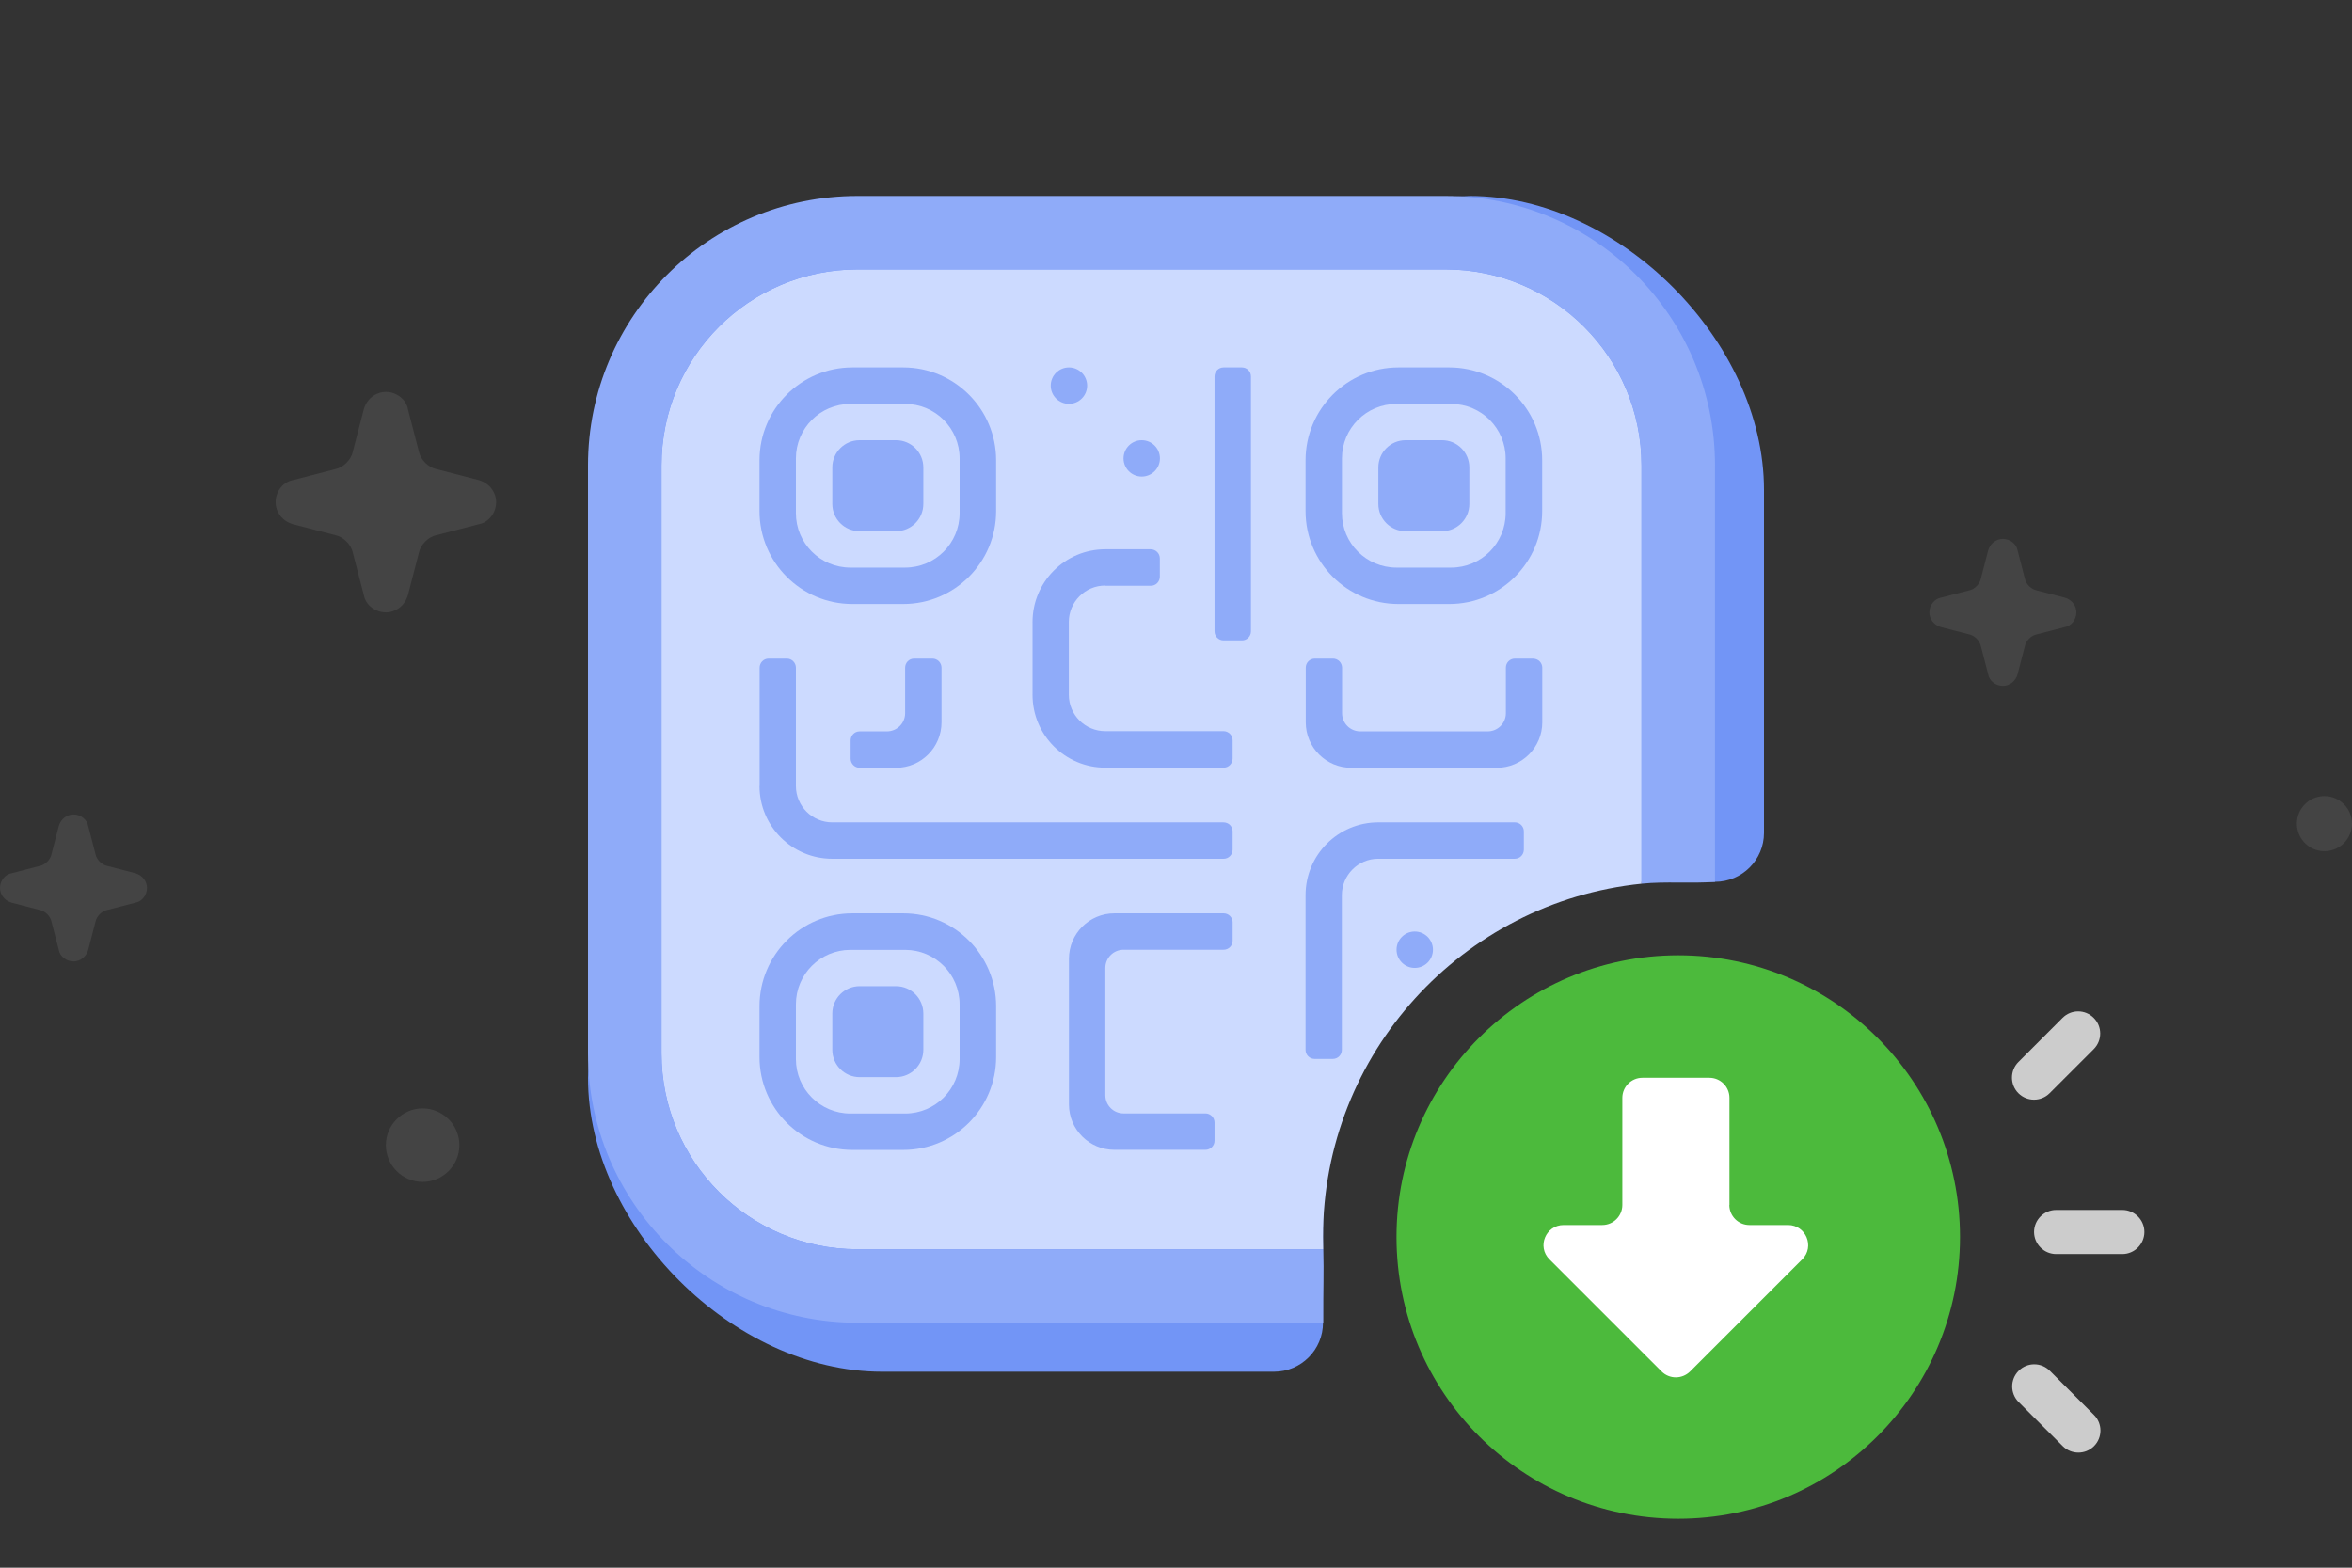 <svg width="96" height="64" viewBox="0 0 96 64" fill="none" xmlns="http://www.w3.org/2000/svg">
<rect x="0" y="0" width="96" height="64" fill="#333333" stroke="none"/>
<g opacity="0.2">
<path d="M79.221 24.4L80.379 24.1C80.593 24.057 80.807 23.843 80.85 23.629L81.15 22.471C81.236 22.171 81.493 22 81.75 22C82.05 22 82.307 22.214 82.35 22.471L82.65 23.629C82.693 23.843 82.907 24.057 83.121 24.1L84.279 24.4C84.579 24.486 84.75 24.743 84.75 25C84.75 25.3 84.536 25.557 84.279 25.6L83.121 25.9C82.907 25.943 82.693 26.157 82.65 26.371L82.35 27.529C82.264 27.829 82.007 28 81.75 28C81.45 28 81.193 27.786 81.15 27.529L80.85 26.371C80.807 26.157 80.593 25.943 80.379 25.9L79.221 25.6C78.921 25.514 78.75 25.257 78.75 25C78.75 24.7 78.964 24.443 79.221 24.4Z" fill="#888888"/>
<path d="M11.957 19.6L13.693 19.15C14.014 19.086 14.336 18.764 14.4 18.443L14.85 16.707C14.979 16.257 15.364 16 15.75 16C16.2 16 16.586 16.321 16.65 16.707L17.1 18.443C17.164 18.764 17.486 19.086 17.807 19.15L19.543 19.6C19.993 19.729 20.25 20.114 20.25 20.5C20.25 20.95 19.929 21.336 19.543 21.4L17.807 21.85C17.486 21.914 17.164 22.236 17.1 22.557L16.65 24.293C16.521 24.743 16.136 25 15.75 25C15.3 25 14.914 24.679 14.85 24.293L14.4 22.557C14.336 22.236 14.014 21.914 13.693 21.85L11.957 21.4C11.507 21.271 11.25 20.886 11.25 20.5C11.25 20.05 11.571 19.664 11.957 19.6Z" fill="#888888"/>
<path d="M0.471 35.65L1.629 35.35C1.843 35.307 2.057 35.093 2.1 34.879L2.4 33.721C2.486 33.421 2.743 33.25 3 33.25C3.3 33.25 3.557 33.464 3.6 33.721L3.9 34.879C3.943 35.093 4.157 35.307 4.371 35.35L5.529 35.65C5.829 35.736 6 35.993 6 36.25C6 36.55 5.786 36.807 5.529 36.85L4.371 37.15C4.157 37.193 3.943 37.407 3.9 37.621L3.6 38.779C3.514 39.079 3.257 39.25 3 39.25C2.7 39.25 2.443 39.036 2.4 38.779L2.1 37.621C2.057 37.407 1.843 37.193 1.629 37.15L0.471 36.85C0.171 36.764 0 36.507 0 36.25C0 35.95 0.214 35.693 0.471 35.65Z" fill="#888888"/>
<path d="M94.875 34.75C94.256 34.75 93.75 34.244 93.75 33.625C93.75 33.006 94.256 32.5 94.875 32.5C95.494 32.5 96 33.006 96 33.625C96 34.244 95.494 34.75 94.875 34.75Z" fill="#888888"/>
<path d="M17.25 48.25C16.425 48.25 15.75 47.575 15.75 46.75C15.75 45.925 16.425 45.25 17.25 45.25C18.075 45.25 18.75 45.925 18.75 46.75C18.75 47.575 18.075 48.25 17.25 48.25Z" fill="#888888"/>
</g>
<path d="M36 9L60 8C66.075 8 72 13.925 72 20V34C72 35.105 71.105 36 70 36H54V54C54 55.105 53.105 56 52 56H36C29.925 56 24 50.075 24 44L25 20C25 13.925 29.925 9 36 9Z" fill="#7295F6"/>
<path fill-rule="evenodd" clip-rule="evenodd" d="M35 11C30.582 11 27 14.582 27 19V43C27 47.418 30.582 51 35 51H54.008C54.003 50.834 54 50.667 54 50.5C54 42.998 59.697 36.827 67 36.077V19C67 14.582 63.418 11 59 11H35Z" fill="#CCDAFF"/>
<path d="M36.575 17.971H35.084C34.47 17.971 33.972 18.469 33.972 19.083V20.573C33.972 21.187 34.47 21.685 35.084 21.685H36.575C37.189 21.685 37.687 21.187 37.687 20.573V19.083C37.687 18.469 37.189 17.971 36.575 17.971Z" fill="#8FABF9"/>
<path d="M50.69 15H49.943C49.739 15 49.573 15.165 49.573 15.369V25.775C49.573 25.979 49.739 26.144 49.943 26.144H50.69C50.894 26.144 51.059 25.979 51.059 25.775V15.369C51.059 15.165 50.894 15 50.69 15Z" fill="#8FABF9"/>
<path d="M62.576 26.887H61.833C61.626 26.887 61.464 27.053 61.464 27.256V29.116C61.464 29.525 61.131 29.858 60.721 29.858H55.521C55.111 29.858 54.778 29.525 54.778 29.116V27.26C54.778 27.053 54.611 26.887 54.408 26.887H53.666C53.459 26.887 53.296 27.053 53.296 27.26V29.489C53.296 30.516 54.129 31.344 55.151 31.344H61.095C62.121 31.344 62.95 30.511 62.95 29.489V27.26C62.95 27.053 62.783 26.891 62.581 26.891L62.576 26.887Z" fill="#8FABF9"/>
<path d="M38.056 26.887H37.313C37.106 26.887 36.944 27.053 36.944 27.26V29.116C36.944 29.525 36.61 29.858 36.201 29.858H35.088C34.881 29.858 34.719 30.025 34.719 30.228V30.971C34.719 31.178 34.886 31.344 35.088 31.344H36.574C37.601 31.344 38.429 30.511 38.429 29.489V27.26C38.429 27.053 38.263 26.887 38.056 26.887Z" fill="#8FABF9"/>
<path d="M45.116 39.516C45.116 39.106 45.449 38.773 45.859 38.773H49.943C50.15 38.773 50.312 38.606 50.312 38.399V37.656C50.312 37.449 50.145 37.287 49.943 37.287H45.485C44.458 37.287 43.63 38.12 43.63 39.142V45.086C43.63 46.112 44.463 46.941 45.485 46.941H49.2C49.407 46.941 49.573 46.774 49.573 46.571V45.828C49.573 45.621 49.407 45.455 49.2 45.455H45.859C45.449 45.455 45.116 45.121 45.116 44.712V39.511V39.516Z" fill="#8FABF9"/>
<path d="M31 32.087C31 33.731 32.328 35.059 33.972 35.059H49.942C50.149 35.059 50.311 34.892 50.311 34.685V33.942C50.311 33.735 50.145 33.573 49.942 33.573H33.972C33.152 33.573 32.486 32.907 32.486 32.087V27.26C32.486 27.053 32.319 26.887 32.117 26.887H31.374C31.167 26.887 31.005 27.053 31.005 27.26V32.087H31Z" fill="#8FABF9"/>
<path d="M56.259 33.572C54.616 33.572 53.288 34.901 53.288 36.544V42.861C53.288 43.068 53.454 43.23 53.657 43.23H54.4C54.607 43.23 54.769 43.064 54.769 42.861V36.544C54.769 35.724 55.435 35.058 56.255 35.058H61.829C62.036 35.058 62.198 34.892 62.198 34.684V33.941C62.198 33.734 62.032 33.572 61.829 33.572H56.255H56.259Z" fill="#8FABF9"/>
<path d="M45.115 23.914H46.97C47.177 23.914 47.34 23.748 47.34 23.541V22.797C47.34 22.59 47.173 22.428 46.97 22.424H45.115C43.472 22.424 42.144 23.752 42.144 25.395V28.367C42.144 30.011 43.472 31.339 45.115 31.339H49.942C50.149 31.339 50.311 31.172 50.311 30.965V30.222C50.311 30.015 50.145 29.853 49.942 29.849H45.111C44.291 29.849 43.625 29.182 43.625 28.363V25.391C43.625 24.572 44.291 23.905 45.111 23.905L45.115 23.914Z" fill="#8FABF9"/>
<path d="M36.867 15H34.791C32.697 15 31 16.698 31 18.791V20.867C31 22.96 32.697 24.658 34.791 24.658H36.867C38.961 24.658 40.658 22.96 40.658 20.867V18.791C40.658 16.698 38.961 15 36.867 15ZM36.943 23.172H34.71C33.481 23.172 32.486 22.177 32.486 20.948V18.715C32.486 17.485 33.481 16.49 34.71 16.49H36.943C38.173 16.49 39.168 17.485 39.168 18.715V20.948C39.168 22.177 38.173 23.172 36.943 23.172Z" fill="#8FABF9"/>
<path d="M36.867 37.287H34.791C32.697 37.287 31 38.985 31 41.078V43.154C31 45.248 32.697 46.945 34.791 46.945H36.867C38.961 46.945 40.658 45.248 40.658 43.154V41.078C40.658 38.985 38.961 37.287 36.867 37.287ZM36.943 45.459H34.71C33.481 45.459 32.486 44.464 32.486 43.235V41.002C32.486 39.773 33.481 38.778 34.71 38.778H36.943C38.173 38.778 39.168 39.773 39.168 41.002V43.235C39.168 44.464 38.173 45.459 36.943 45.459Z" fill="#8FABF9"/>
<path d="M59.154 15H57.079C54.985 15 53.288 16.698 53.288 18.791V20.867C53.288 22.96 54.985 24.658 57.079 24.658H59.154C61.248 24.658 62.946 22.96 62.946 20.867V18.791C62.946 16.698 61.248 15 59.154 15ZM59.231 23.172H56.998C55.769 23.172 54.773 22.177 54.773 20.948V18.715C54.773 17.485 55.769 16.49 56.998 16.49H59.231C60.46 16.49 61.455 17.485 61.455 18.715V20.948C61.455 22.177 60.46 23.172 59.231 23.172Z" fill="#8FABF9"/>
<path d="M47.344 18.714C47.344 18.303 47.012 17.971 46.601 17.971C46.191 17.971 45.858 18.303 45.858 18.714C45.858 19.124 46.191 19.456 46.601 19.456C47.012 19.456 47.344 19.124 47.344 18.714Z" fill="#8FABF9"/>
<path d="M58.488 38.772C58.488 38.362 58.156 38.029 57.745 38.029C57.335 38.029 57.002 38.362 57.002 38.772C57.002 39.182 57.335 39.515 57.745 39.515C58.156 39.515 58.488 39.182 58.488 38.772Z" fill="#8FABF9"/>
<path d="M44.373 15.743C44.373 15.333 44.04 15 43.63 15C43.219 15 42.887 15.333 42.887 15.743C42.887 16.153 43.219 16.486 43.63 16.486C44.04 16.486 44.373 16.153 44.373 15.743Z" fill="#8FABF9"/>
<path d="M58.861 17.971H57.371C56.757 17.971 56.259 18.469 56.259 19.083V20.573C56.259 21.187 56.757 21.685 57.371 21.685H58.861C59.475 21.685 59.973 21.187 59.973 20.573V19.083C59.973 18.469 59.475 17.971 58.861 17.971Z" fill="#8FABF9"/>
<path d="M36.57 40.26H35.089C34.472 40.26 33.972 40.76 33.972 41.376V42.858C33.972 43.474 34.472 43.974 35.089 43.974H36.57C37.187 43.974 37.687 43.474 37.687 42.858V41.376C37.687 40.76 37.187 40.26 36.57 40.26Z" fill="#8FABF9"/>
<path d="M59 8H35C28.925 8 24 12.925 24 19V43C24 49.075 28.925 54 35 54H54.008C54 52.5 54.043 52.031 54.008 51H35C30.582 51 27 47.418 27 43V19C27 14.582 30.582 11 35 11H59C63.418 11 67 14.582 67 19V36.077C67.986 35.975 69 36.077 70 36V19C70 12.925 65.075 8 59 8Z" fill="#8FABF9"/>
<path d="M68.5 62C74.851 62 80 56.851 80 50.5C80 44.149 74.851 39 68.5 39C62.149 39 57 44.149 57 50.5C57 56.851 62.149 62 68.5 62Z" fill="#4CBA3C"/>
<path d="M70.59 49.191V44.819C70.59 44.365 70.221 44 69.771 44H67.037C66.583 44 66.218 44.369 66.218 44.819V49.191C66.218 49.646 65.849 50.011 65.399 50.011H63.823C63.093 50.011 62.724 50.893 63.242 51.411L67.821 55.99C68.141 56.31 68.658 56.31 68.983 55.99L73.562 51.411C74.079 50.893 73.71 50.011 72.981 50.011H71.405C70.95 50.011 70.585 49.642 70.585 49.191H70.59Z" fill="white"/>
<path d="M83.924 49.395H86.626C87.121 49.395 87.526 49.8 87.526 50.295C87.526 50.79 87.121 51.196 86.626 51.196H83.924C83.429 51.196 83.023 50.79 83.023 50.295C83.023 49.8 83.429 49.395 83.924 49.395Z" fill="#CCCCCC"/>
<path d="M84.824 41.289C85.054 41.289 85.284 41.379 85.459 41.555C85.81 41.906 85.81 42.478 85.459 42.829L83.658 44.63C83.307 44.981 82.735 44.981 82.384 44.63C82.033 44.279 82.033 43.707 82.384 43.356L84.185 41.555C84.361 41.379 84.59 41.289 84.82 41.289H84.824Z" fill="#CCCCCC"/>
<path d="M83.028 55.697C82.799 55.697 82.569 55.787 82.393 55.963C82.042 56.314 82.042 56.886 82.393 57.237L84.194 59.038C84.546 59.389 85.117 59.389 85.469 59.038C85.82 58.687 85.82 58.115 85.469 57.764L83.668 55.963C83.492 55.787 83.262 55.697 83.033 55.697H83.028Z" fill="#CCCCCC"/>
</svg>
